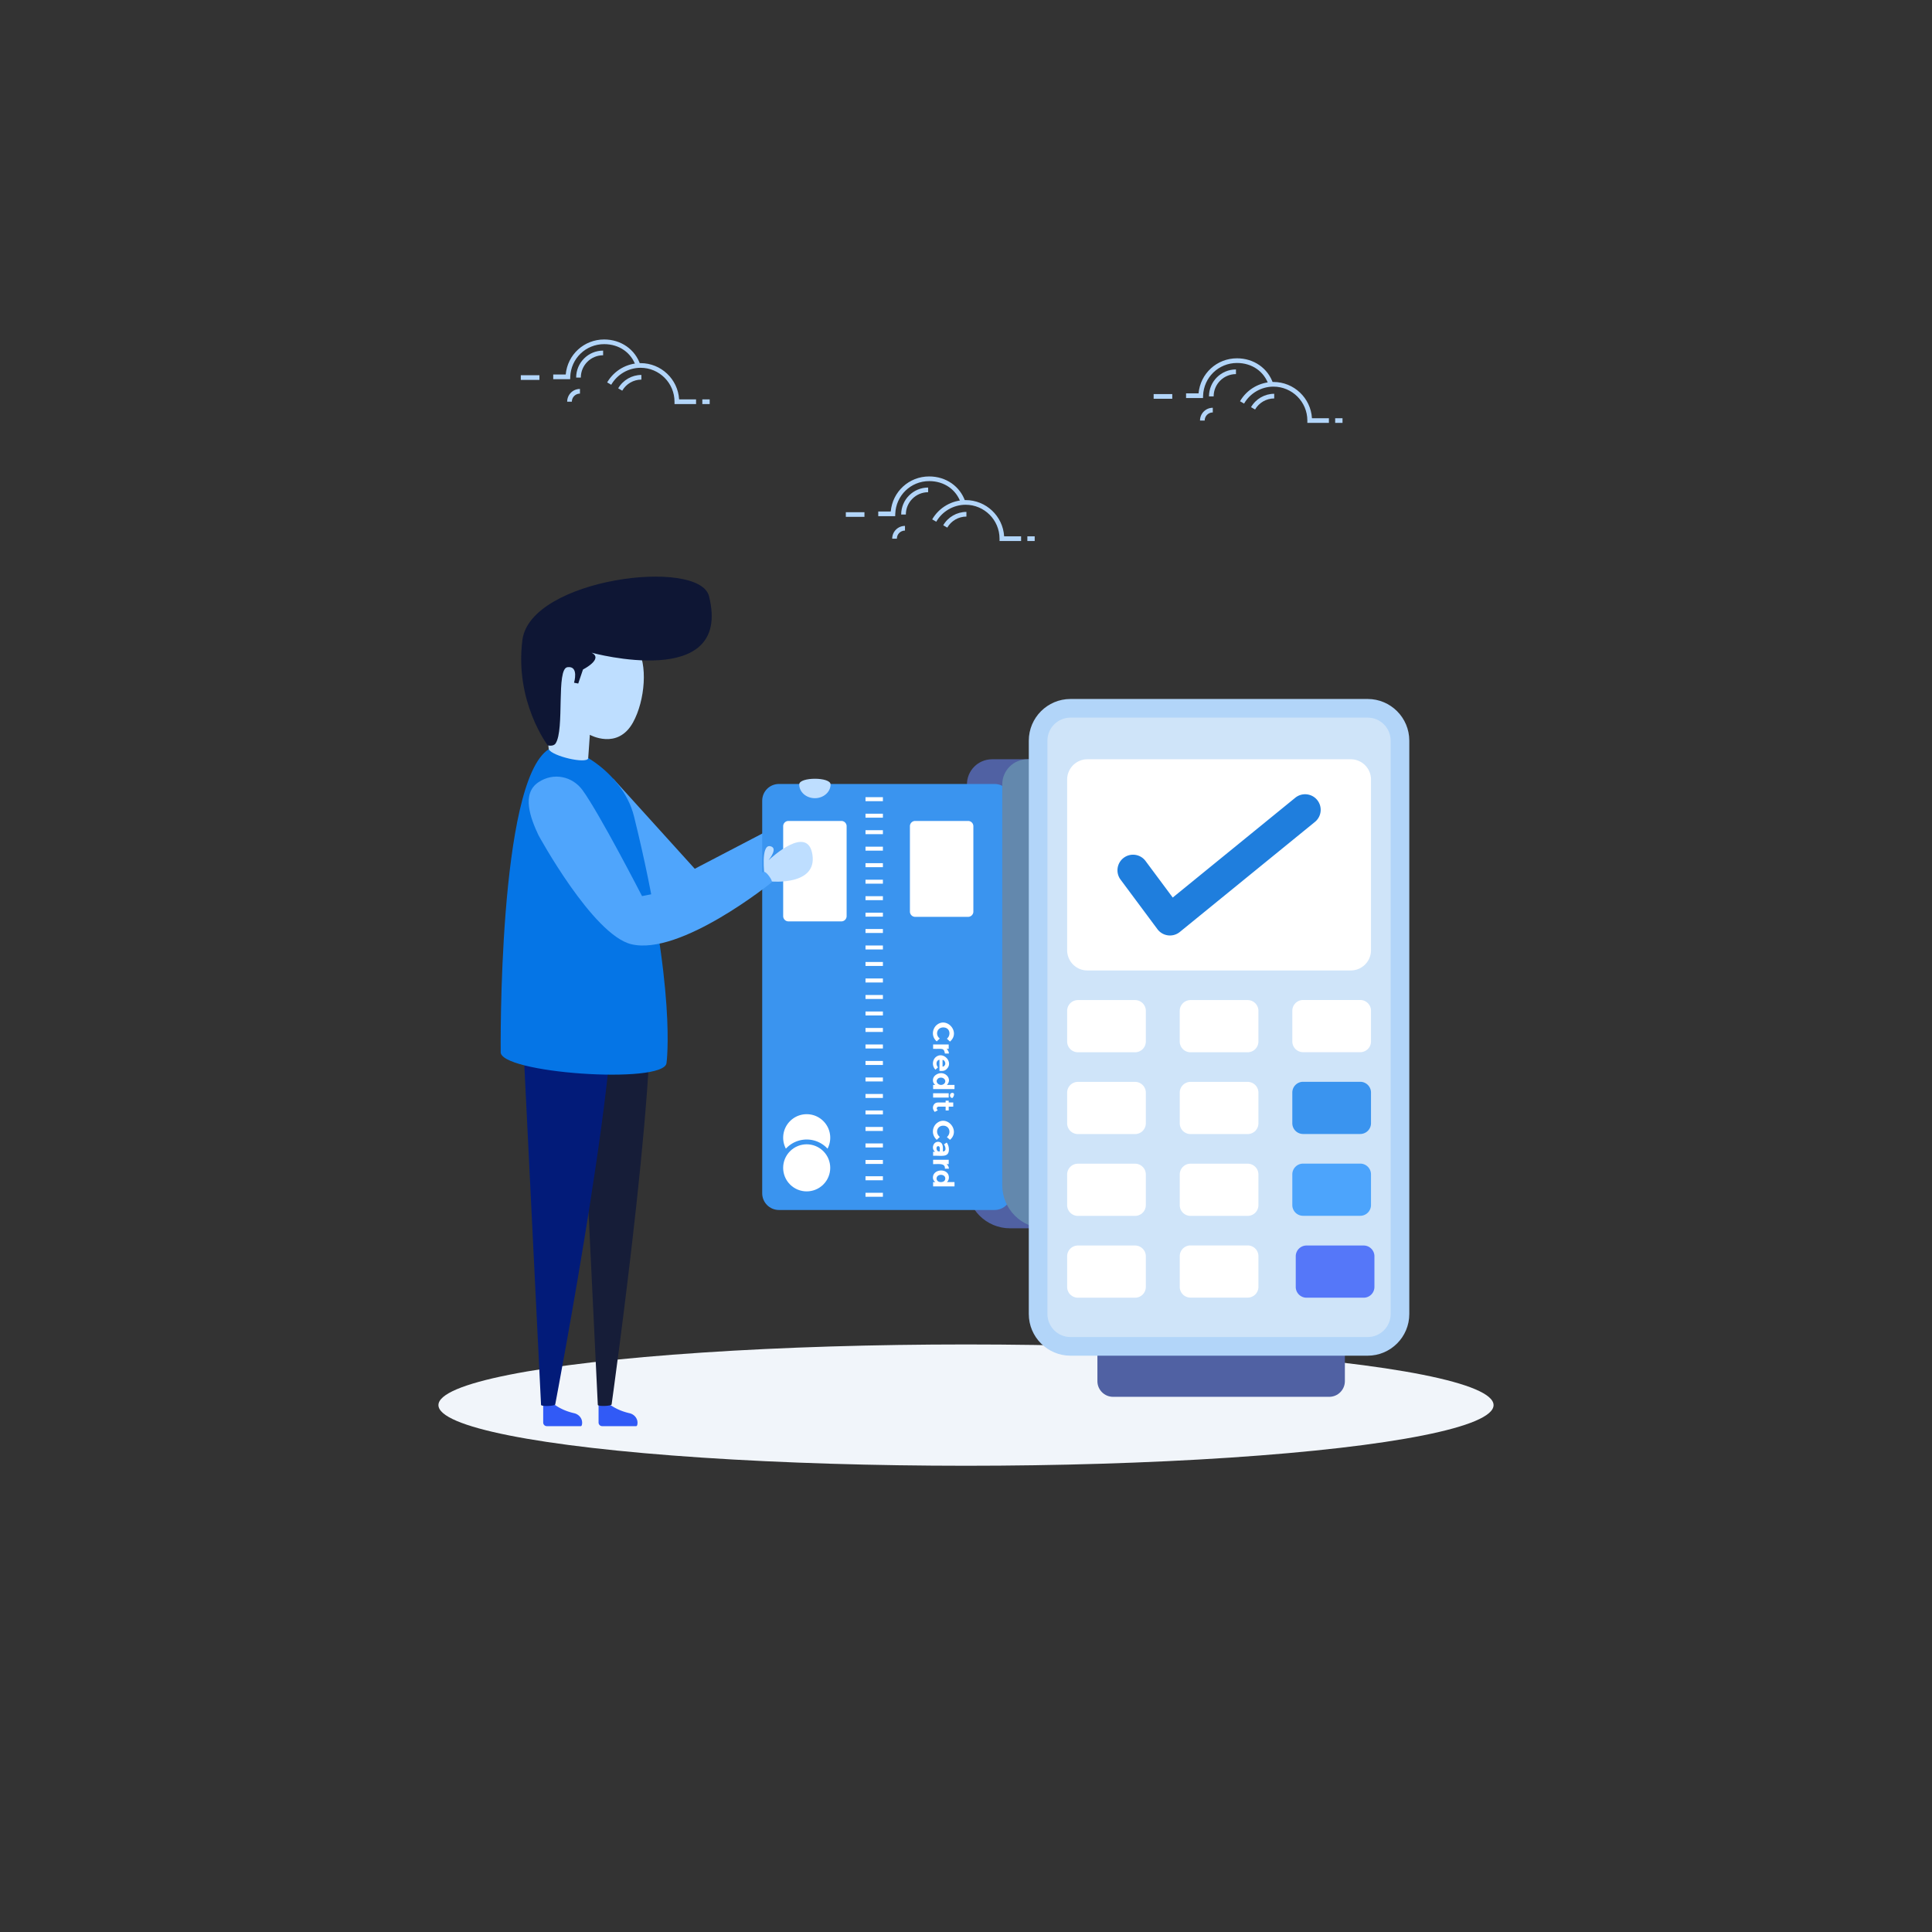 <svg xmlns="http://www.w3.org/2000/svg" enable-background="new 0 0 2000 2000" viewBox="0 0 2000 2000" id="Mandoingpaymentusingswipemachine"><rect x="0" y="0" width="2000" height="2000" fill="#333333" stroke="none"/><ellipse cx="1000" cy="1454.563" fill="#f1f5fa" rx="546.133" ry="62.789" class="colorf1f3fa svgShape"></ellipse><path fill="#4fa5fc" d="M857.504 853.013s-110.253 99.681-155.999 96.491c-24.305-1.695-74.966-62.274-74.966-62.274s-21.853-32.082-21.853-34.382l30.069-46.828 84.455 93.328 122.985-64.15 15.309 17.815z" class="color4f7dfc svgShape"></path><path fill="#315af6" d="M658.544 1476.347c.768 0 1.165-.989 1.342-2.401.649-5.2-3.125-9.848-8.236-11.004-7.694-1.74-14.597-4.752-20.65-9.128h-11.367v18.797a3.736 3.736 0 0 0 3.736 3.736h35.175zM601.229 1476.347c.768 0 1.165-.989 1.342-2.401.649-5.2-3.125-9.848-8.236-11.004-7.694-1.74-14.597-4.752-20.65-9.128h-11.367v18.797a3.736 3.736 0 0 0 3.736 3.736h35.175z" class="colorf66531 svgShape"></path><path fill="#161d38" d="M667.964 1012.366c22.309 33.994-34.811 441.448-34.811 441.448-.048 1.839-14.353 2.312-14.305.473l-20.567-428.297s58.531-30.618 69.683-13.624z" class="color161938 svgShape"></path><path fill="#021b79" d="M630.073 1012.848c22.309 33.994-55.298 440.966-55.298 440.966-.048 1.839-14.739 2.356-14.691.517l-21.054-427.86s79.891-30.617 91.043-13.623z" class="color28214f svgShape"></path><path fill="#0575e6" d="M656.32 845.087c-12.173-49.231-71.458-80.094-88.275-69.463-52.668 33.295-49.721 312.911-49.721 312.911-3.172 22.355 168.456 34.396 171.628 12.04 0 .001 11.039-74.819-33.632-255.488z" class="color3160ff svgShape"></path><path fill="#5061a3" d="M1000.982 811.977v414.93c0 24.663 19.968 44.631 44.599 44.631h59.133V785.995h-77.751c-14.341 0-25.981 11.641-25.981 25.982z" class="color5650a3 svgShape"></path><path fill="#3a94ef" d="M1029.563 1252.576H806.348c-9.565 0-17.319-7.754-17.319-17.319V828.881c0-9.565 7.754-17.319 17.319-17.319h223.215c9.565 0 17.319 7.754 17.319 17.319v406.376c-.001 9.565-7.755 17.319-17.319 17.319z" class="color3aefd0 svgShape"></path><path fill="#ffffff" d="M1002.173 949.121h-54.782a5.451 5.451 0 0 1-5.451-5.451v-88.374c0-3.01 2.44-5.451 5.451-5.451h54.782c3.01 0 5.451 2.44 5.451 5.451v88.374a5.452 5.452 0 0 1-5.451 5.451zM870.976 953.812h-54.782a5.451 5.451 0 0 1-5.451-5.451v-93.065c0-3.01 2.44-5.451 5.451-5.451h54.782a5.45 5.45 0 0 1 5.45 5.451v93.065a5.45 5.45 0 0 1-5.45 5.451zM913.978 1234.748h-18.016v4.128h18.016v-4.128zm0-17.078h-18.016v4.129h18.016v-4.129zm0-16.889h-18.016v4.128h18.016v-4.128zm0-17.079h-18.016v4.129h18.016v-4.129zm0-17.077h-18.016v4.128h18.016v-4.128zm0-17.077h-18.016v4.128h18.016v-4.128zm0-17.078h-18.016v4.129h18.016v-4.129zm0-17.077h-18.016v4.128h18.016v-4.128zm0-17.078h-18.016v4.129h18.016v-4.129zm0-17.077h-18.016v4.128h18.016v-4.128zm0-17.078h-18.016v4.129h18.016v-4.129zm0-17.077h-18.016v4.128h18.016v-4.128zm0-17.078h-18.016v4.129h18.016v-4.129zm0-17.078h-18.016v4.128h18.016v-4.128zm0-17.077h-18.016v4.128h18.016v-4.128zm0-17.078h-18.016v4.129h18.016v-4.129zm0-17.077h-18.016v4.128h18.016v-4.128zm0-16.89h-18.016v4.129h18.016v-4.129zm0-17.077h-18.016v4.128h18.016v-4.128zm0-17.078h-18.016v4.129h18.016v-4.129zm0-17.077h-18.016v4.128h18.016v-4.128zm0-17.079h-18.016v4.129h18.016v-4.129zm0-17.077h-18.016v4.128h18.016v-4.128zm0-17.078h-18.016v4.129h18.016v-4.129zm0-17.077h-18.016v4.128h18.016v-4.128zM976.47 1063.597c7.223 0 8.129 8.233 3.754 11.635l3.19 3.003c11.626-9.964-3.977-26.993-14.637-16.327-3.928 4.322-4.43 11.538.938 16.139l3.19-3.003c-4.985-3.491-3.148-11.447 3.565-11.447zM981.538 1087.993c-.376-.938-.938-1.688-1.69-2.252h2.253v-4.504h-16.14v4.504c9.473.365 11.088-1.409 12.199 4.88h4.128c0-.939-.187-1.877-.75-2.628zM980.224 1106.385c7.167-7.167-4.456-19.19-12.198-11.448-3.084 3.47-3.054 8.956.375 12.387l2.628-2.44c-2.184-2.184-2.282-7.129 1.502-7.882v11.635c1.708-.201 5.061.754 7.693-2.252zm-4.504-9.197c2.13 0 3.945 3.941 2.064 5.818-.375.751-1.126 1.127-2.064 1.127v-6.945zM988.106 1123.086h-7.882c6.62-6.62-3.433-16.616-12.011-9.946-1.688 1.502-2.44 3.19-2.44 5.067 0 2.064.751 3.564 2.44 4.878h-2.252v4.317h22.144v-4.316zm-17.265-6.38c1.507-1.507 4.868-1.513 6.381 0 2.825 2.259.89 6.38-3.191 6.38-2.839 0-6.234-3.336-3.19-6.38zM985.854 1131.344c-3.25 0-3.22 5.255 0 5.255.751 0 3.611-5.255 0-5.255zm-3.753.375h-16.14v4.504h16.14v-4.504zM970.841 1149.36c-.75-.563-1.126-1.314-1.126-2.064 0-.376.188-.751.564-1.126.375-.376.75-.563 1.314-.563h7.318v3.941h3.191v-3.941h4.692v-4.316h-4.692v-1.877h-3.191v1.877h-7.506c-1.69 0-3.003.376-4.129 1.502-.938 1.126-1.502 2.439-1.502 3.94 0 1.502.751 3.003 1.877 4.317l3.19-1.69zM976.47 1165.311c6.414 0 8.616 7.505 3.754 11.823l3.19 2.815c11.464-9.825-3.889-27.075-14.637-16.327-3.902 4.293-4.461 11.314.938 16.327l3.19-3.003c-5.081-4.063-2.97-11.635 3.565-11.635zM982.288 1189.895c0-2.626-.75-5.066-2.252-7.131l-2.814 1.877c1.833 2.752 2.652 7.319-1.126 7.319-.109-2.013.43-5.734-1.126-8.069-1.911-2.673-5.924-2.314-7.695-.188-1.966 2.36-2.288 6.353.751 8.632h-2.065v4.129c8.7-.353 16.327 2.137 16.327-6.569zm-10.134 2.065c-.75 0-1.502-.188-1.876-.939-1.131-1.128-1.235-4.504.938-4.504 2.343 0 1.512 3.736 1.688 5.443h-.75zM979.848 1205.096h2.253v-4.504h-16.14v4.504c5.221.101 12.199-1.183 12.199 3.941v.75h4.128c0-1.496-.815-3.473-2.44-4.691zM988.106 1223.676h-7.882c1.314-1.126 2.064-2.815 2.064-4.692 0-10.104-16.515-9.347-16.515 0 0 1.876.751 3.378 2.44 4.692h-2.252v4.504h22.144v-4.504zm-17.265-.939c-.75-.75-1.314-1.688-1.314-2.626 0-5.293 9.009-5.13 9.009-.188 0 1.126-.376 2.064-1.314 2.814-.751.563-1.877.939-3.191.939-1.313 0-2.439-.376-3.19-.939z" class="colorffffff svgShape"></path><circle cx="835.1" cy="1208.95" r="24.365" fill="#ffffff" transform="rotate(-45.001 835.09 1208.966)" class="colorffffff svgShape"></circle><path fill="#ffffff" d="M835.1 1179.626c-8.523 0-16.204 3.642-21.557 9.465a24.166 24.166 0 0 1-2.8-11.323c0-13.454 10.902-24.356 24.356-24.356 13.454 0 24.356 10.902 24.356 24.356a24.16 24.16 0 0 1-2.8 11.323c-5.376-5.823-13.057-9.465-21.555-9.465z" class="colorffffff svgShape"></path><path fill="#6388ad" d="M1037.542 811.977v414.93c0 24.663 19.968 44.631 44.599 44.631h59.133V785.995h-77.719c-14.373 0-26.013 11.641-26.013 25.982z" class="color6563ad svgShape"></path><path fill="#5061a3" d="M1136.033 1362.409v67.372c0 8.939 7.267 16.206 16.206 16.206h223.767c8.939 0 16.206-7.267 16.206-16.206v-67.372h-256.179z" class="color5650a3 svgShape"></path><path fill="#b2d5f9" d="M1065.003 766.735v593.52c0 23.794 19.357 43.152 43.152 43.152h307.628c23.795 0 43.12-19.358 43.12-43.152v-593.52c0-23.794-19.325-43.152-43.12-43.152h-307.628c-23.795 0-43.152 19.357-43.152 43.152z" class="colorb2c1f9 svgShape"></path><path fill="#cfe4f9" d="M1084.296 766.735v593.52c0 13.151 10.708 23.859 23.859 23.859h307.628c13.151 0 23.827-10.708 23.827-23.859v-593.52c0-13.151-10.676-23.859-23.827-23.859h-307.628c-13.152 0-23.859 10.707-23.859 23.859z" class="colorcfd8f9 svgShape"></path><path fill="#ffffff" d="M1104.714 806.993v176.628c0 11.608 9.389 20.997 20.965 20.997h272.579c11.608 0 20.997-9.389 20.997-20.997V806.993c0-11.576-9.389-20.997-20.997-20.997h-272.579c-11.575-.001-20.965 9.421-20.965 20.997zM1186.163 1046.437v31.705a11.143 11.143 0 0 1-11.158 11.158h-59.133a11.143 11.143 0 0 1-11.158-11.158v-31.705c0-6.142 4.984-11.158 11.158-11.158h59.133c6.174 0 11.158 5.016 11.158 11.158zM1302.709 1046.437v31.705a11.143 11.143 0 0 1-11.158 11.158h-59.133a11.143 11.143 0 0 1-11.158-11.158v-31.705c0-6.142 4.984-11.158 11.158-11.158h59.133c6.174 0 11.158 5.016 11.158 11.158zM1419.256 1046.349v31.705a11.143 11.143 0 0 1-11.158 11.158h-59.133a11.143 11.143 0 0 1-11.158-11.158v-31.705c0-6.142 4.984-11.158 11.158-11.158h59.133c6.174.001 11.158 5.017 11.158 11.158z" class="colorffffff svgShape"></path><path fill="#5577f9" d="M1422.806 1300.51v31.705a11.143 11.143 0 0 1-11.158 11.158h-59.133a11.143 11.143 0 0 1-11.158-11.158v-31.705c0-6.141 4.984-11.158 11.158-11.158h59.133c6.174 0 11.158 5.017 11.158 11.158z" class="colorf97c55 svgShape"></path><path fill="#4ca4fc" d="M1419.25 1215.726v31.705a11.143 11.143 0 0 1-11.158 11.158h-59.133a11.143 11.143 0 0 1-11.158-11.158v-31.705c0-6.142 4.984-11.158 11.158-11.158h59.133c6.174.001 11.158 5.017 11.158 11.158z" class="colorfcb94c svgShape"></path><path fill="#ffffff" d="M1302.72 1131.117v31.705a11.143 11.143 0 0 1-11.158 11.158h-59.133a11.143 11.143 0 0 1-11.158-11.158v-31.705c0-6.142 4.984-11.158 11.158-11.158h59.133c6.174 0 11.158 5.016 11.158 11.158zM1186.158 1215.813v31.705a11.143 11.143 0 0 1-11.158 11.158h-59.133a11.143 11.143 0 0 1-11.158-11.158v-31.705c0-6.142 4.984-11.158 11.158-11.158H1175c6.173.001 11.158 5.017 11.158 11.158zM1302.72 1215.813v31.705a11.143 11.143 0 0 1-11.158 11.158h-59.133a11.143 11.143 0 0 1-11.158-11.158v-31.705c0-6.142 4.984-11.158 11.158-11.158h59.133c6.174.001 11.158 5.017 11.158 11.158zM1186.158 1300.51v31.705a11.143 11.143 0 0 1-11.158 11.158h-59.133a11.143 11.143 0 0 1-11.158-11.158v-31.705c0-6.141 4.984-11.158 11.158-11.158H1175c6.173 0 11.158 5.017 11.158 11.158zM1302.72 1300.423v31.705a11.143 11.143 0 0 1-11.158 11.158h-59.133a11.143 11.143 0 0 1-11.158-11.158v-31.705c0-6.141 4.984-11.158 11.158-11.158h59.133c6.174 0 11.158 5.017 11.158 11.158zM1186.158 1131.117v31.705A11.143 11.143 0 0 1 1175 1173.98h-59.133a11.143 11.143 0 0 1-11.158-11.158v-31.705c0-6.142 4.984-11.158 11.158-11.158H1175c6.173 0 11.158 5.016 11.158 11.158z" class="colorffffff svgShape"></path><path fill="#3a94ef" d="M1419.25 1131.03v31.705a11.143 11.143 0 0 1-11.158 11.158h-59.133a11.143 11.143 0 0 1-11.158-11.158v-31.705c0-6.142 4.984-11.158 11.158-11.158h59.133c6.174 0 11.158 5.016 11.158 11.158z" class="color3aefd0 svgShape"></path><path fill="#bedeff" d="M655.293 747.846c-15.969 28.88-44.692 12.817-44.692 12.817l-1.718 24.427c-1.973 5.915-37.224-2.236-40.839-9.465 0 0-13.802-110.097 49.457-113.054 20.703-.987 34.572-2.685 41.473 7.336 11.995 17.088 8.844 55.286-3.681 77.939z" class="colorffccbe svgShape"></path><path fill="#0e1634" d="M612.356 675.658c12.843 6.383-8.86 17.426-8.86 17.426l-4.907 14.516-4.343-.85s5.351-17.745-6.813-16.072c-11.948 1.53-2.72 64.533-12.3 78.934-2.321 3.489-8.107 1.985-8.107 1.985s-34.436-45.151-26.237-109.134c8.345-63.77 183.176-85.399 193.196-45.21 24.564 98.523-121.629 58.405-121.629 58.405z" class="color180e34 svgShape"></path><path fill="#bedeff" d="M840.982 884.544c5.194 32.541-42.498 27.947-42.498 27.947l-7.075-6.332s-4.055-31.621 5.617-30.228c8.71 1.433.222 12.419-1.439 14.664 2.924-2.894 40.449-37.252 45.395-6.051z" class="colorffccbe svgShape"></path><path fill="#4fa5fc" d="M557.385 809.765c15.969-10.667 35.392-5.905 45.665 8.215 17.749 24.394 61.582 109.649 61.582 109.649l126.219-24.979c1.833-1.354 9.792 9.429 7.959 10.783 0 0-94.494 76.53-145.441 63.978-39.947-9.843-95.933-112.806-95.933-112.806-8.059-17.044-18.022-42.835-.051-54.84z" class="color4f7dfc svgShape"></path><path fill="#bedeff" d="M859.812 812.047c0 7.843-7.348 14.24-16.228 14.24-9.033 0-16.227-6.397-16.227-14.24s32.455-7.843 32.455 0z" class="colorffccbe svgShape"></path><path fill="#1f7edd" d="M1211.127 968.405c-.661 0-1.323-.047-2-.126a16.113 16.113 0 0 1-10.943-6.377l-38.199-51.363c-5.306-7.149-3.826-17.242 3.322-22.564 7.117-5.322 17.242-3.826 22.564 3.322l28.138 37.837 126.849-103.309c6.928-5.637 17.1-4.551 22.69 2.315 5.621 6.912 4.582 17.069-2.315 22.69l-139.918 113.953a16.125 16.125 0 0 1-10.188 3.622z" class="color1fddc1 svgShape"></path><path fill="#b2d5f9" d="M926.698 534.323h-17.534v-4.833h12.934c1.85-20.533 18.9-36.283 39.783-36.283 17.417 0 32.1 10.25 37.417 26.117l-4.6 1.533c-4.7-14.067-17.283-22.817-32.817-22.817-19.05 0-34.467 14.917-35.1 33.95l-.083 2.333z" class="colorb2c1f9 svgShape"></path><path fill="#b2d5f9" d="M937.732 532.64h-4.833c0-15.4 12.517-27.933 27.917-27.933v4.833c-12.734 0-23.084 10.366-23.084 23.1zM1057.032 560.056h-22.317v-2.417c0-19.367-15.75-35.117-35.117-35.117-12.483 0-24.15 6.733-30.4 17.567l-4.2-2.433c7.133-12.317 20.383-19.967 34.6-19.967 21.217 0 38.617 16.617 39.883 37.533h17.55v4.834z" class="colorb2c1f9 svgShape"></path><path fill="#b2d5f9" d="m980.615 546.19-4.2-2.433c4.95-8.533 14.15-13.833 24.017-13.833v4.833c-8.15-.001-15.75 4.383-19.817 11.433zM875.598 530.223h19.283v4.833h-19.283zM1063.515 555.223h7.6v4.833h-7.6zM928.432 557.64h-4.833c0-7.3 5.933-13.233 13.233-13.233v4.833c-4.634 0-8.4 3.766-8.4 8.4zM1245.348 412.04h-17.533v-4.833h12.933c1.85-20.533 18.9-36.283 39.783-36.283 17.417 0 32.1 10.25 37.417 26.117l-4.6 1.533c-4.7-14.067-17.283-22.817-32.817-22.817-19.05 0-34.467 14.917-35.1 33.95l-.083 2.333z" class="colorb2c1f9 svgShape"></path><path fill="#b2d5f9" d="M1256.365 410.356h-4.833c0-15.4 12.533-27.917 27.933-27.917v4.833c-12.733.001-23.1 10.351-23.1 23.084zM1375.682 437.773h-22.317v-2.417c0-19.367-15.75-35.117-35.117-35.117-12.483 0-24.15 6.733-30.4 17.567l-4.2-2.433c7.133-12.317 20.383-19.967 34.6-19.967 21.217 0 38.617 16.617 39.883 37.533h17.55v4.834z" class="colorb2c1f9 svgShape"></path><path fill="#b2d5f9" d="m1299.248 423.923-4.2-2.433c4.95-8.55 14.15-13.85 24.017-13.85v4.833c-8.133 0-15.733 4.383-19.817 11.45zM1194.248 407.94h19.283v4.833h-19.283zM1382.165 432.94h7.6v4.833h-7.6zM1247.082 435.356h-4.833c0-7.3 5.933-13.233 13.233-13.233v4.833c-4.634 0-8.4 3.767-8.4 8.4zM590.232 392.54h-17.533v-4.833h12.933c1.85-20.533 18.9-36.283 39.8-36.283 17.4 0 32.084 10.25 37.4 26.117l-4.6 1.533c-4.7-14.067-17.283-22.817-32.8-22.817-19.066 0-34.483 14.917-35.116 33.95l-.084 2.333z" class="colorb2c1f9 svgShape"></path><path fill="#b2d5f9" d="M601.265 390.856h-4.833c0-15.4 12.517-27.917 27.917-27.917v4.833c-12.734.001-23.084 10.351-23.084 23.084zM720.565 418.273h-22.317v-2.417c0-19.367-15.75-35.117-35.1-35.117-12.5 0-24.15 6.733-30.417 17.567l-4.2-2.433c7.15-12.317 20.4-19.967 34.617-19.967 21.217 0 38.617 16.617 39.867 37.533h17.55v4.834z" class="colorb2c1f9 svgShape"></path><path fill="#b2d5f9" d="m644.148 404.423-4.2-2.433c4.95-8.55 14.15-13.85 24.017-13.85v4.833c-8.133 0-15.733 4.383-19.817 11.45zM539.132 388.44h19.283v4.833h-19.283zM727.048 413.44h7.617v4.833h-7.617zM591.965 415.856h-4.833c0-7.3 5.933-13.233 13.233-13.233v4.833c-4.633 0-8.4 3.767-8.4 8.4z" class="colorb2c1f9 svgShape"></path></svg>